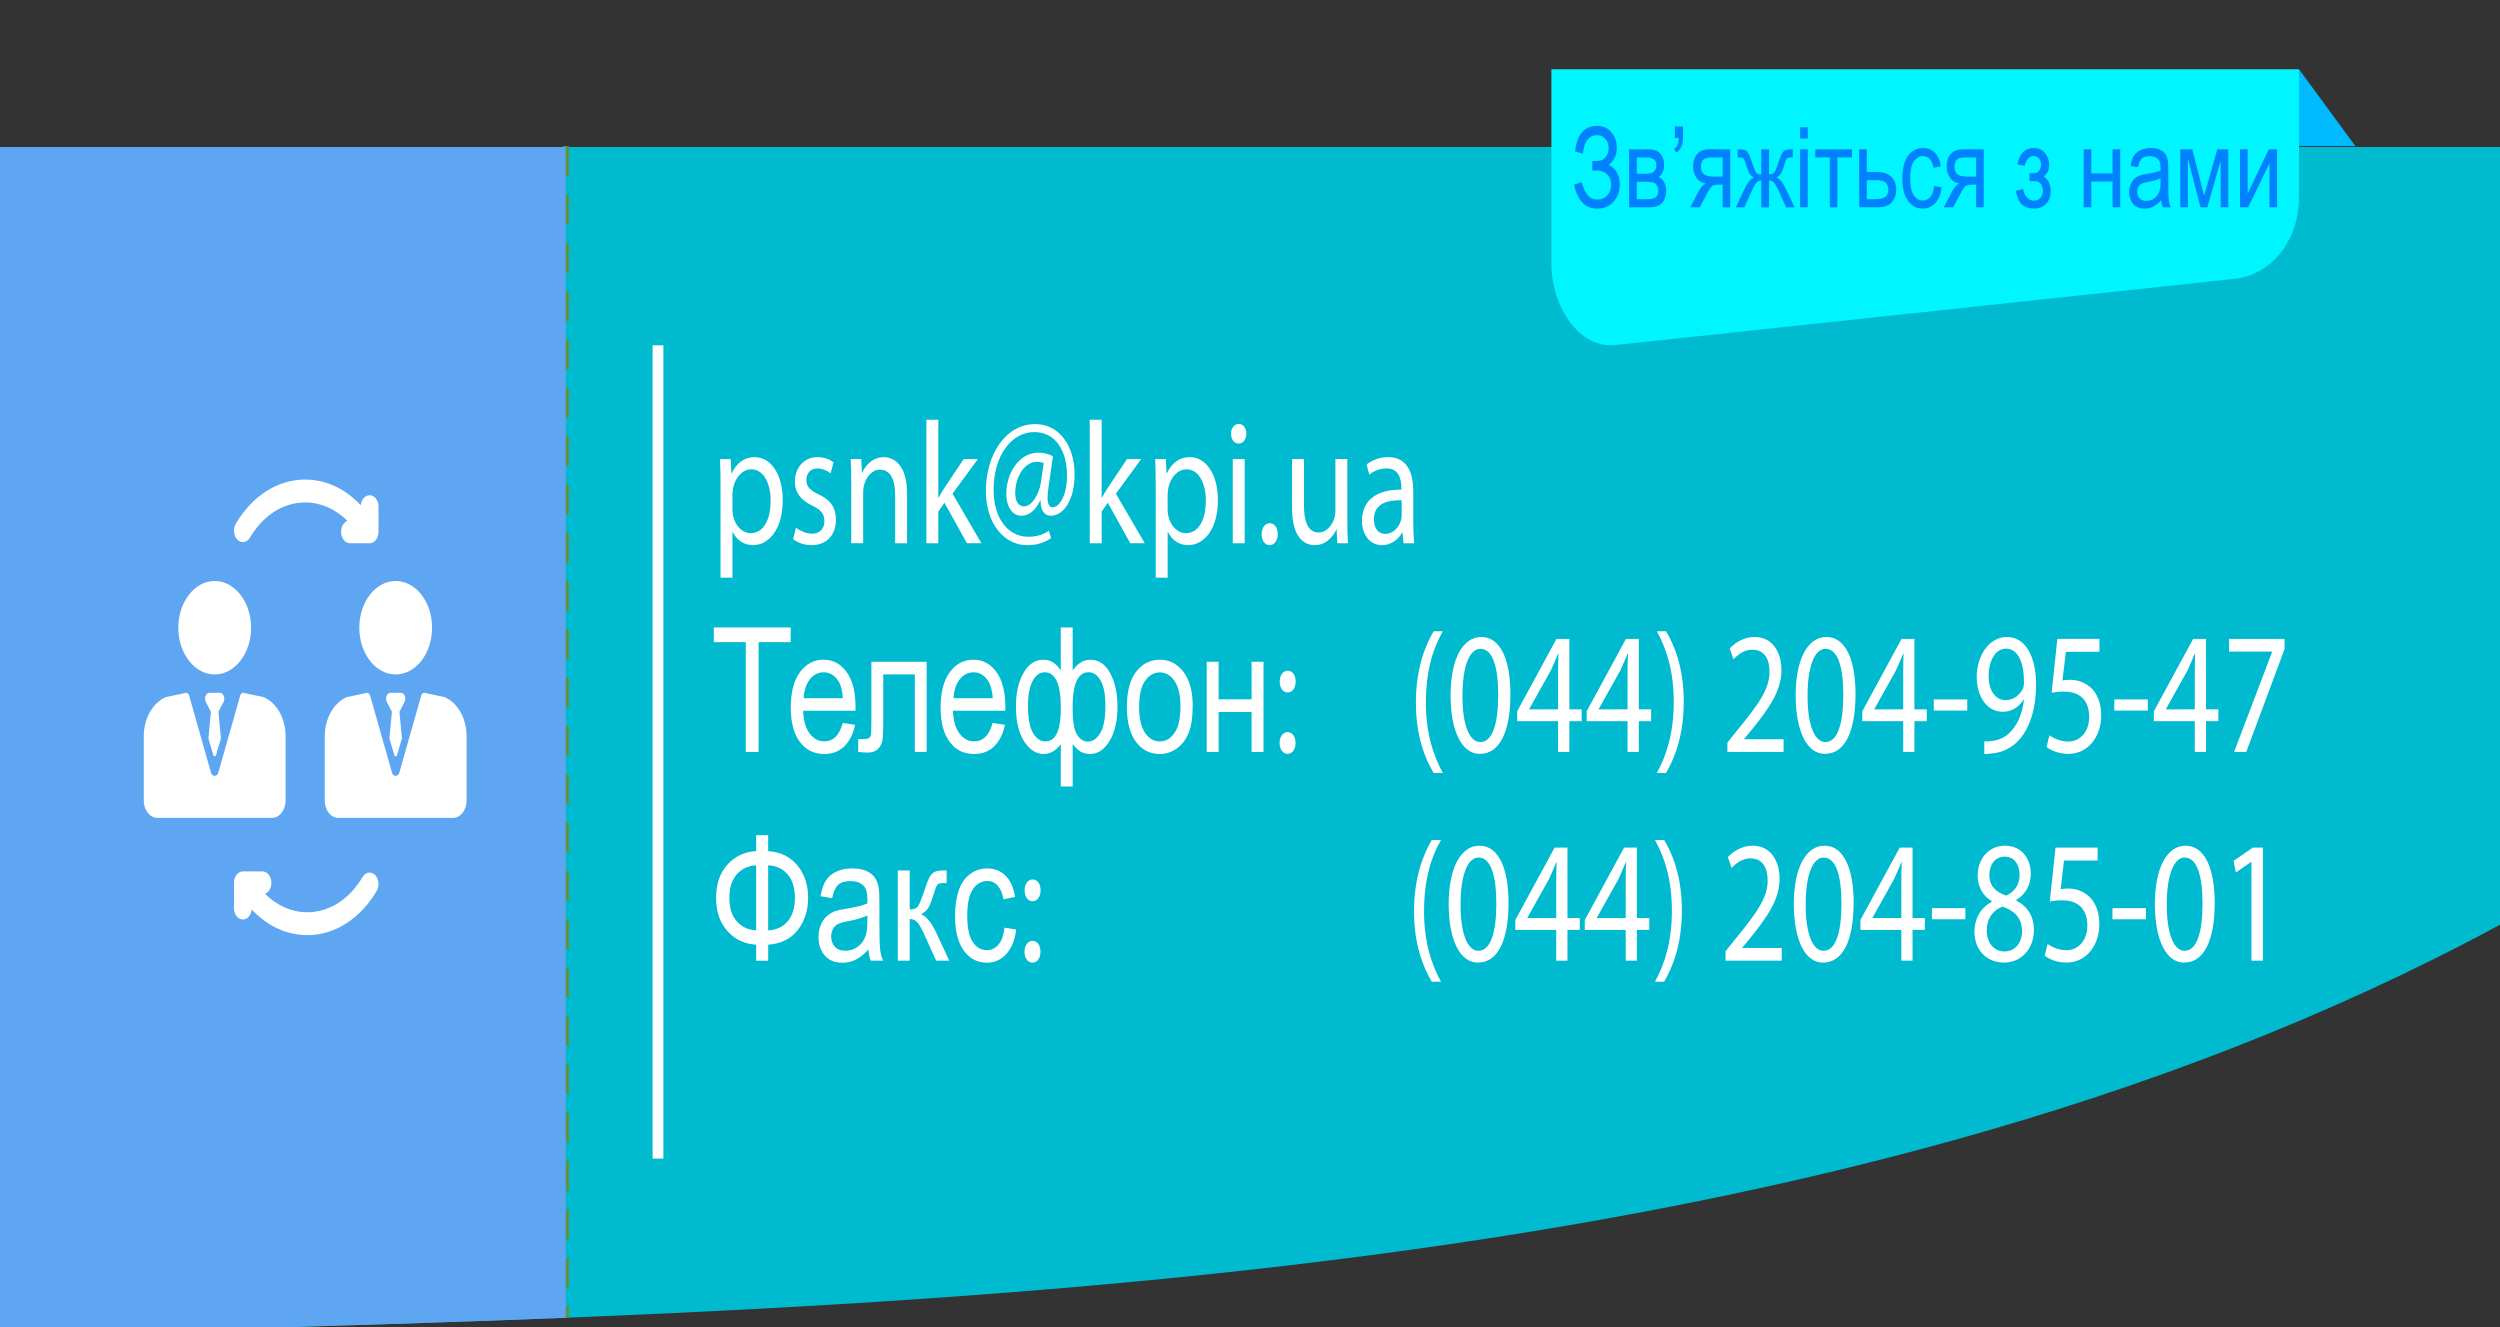 <?xml version="1.0" encoding="utf-8"?>
<!-- Generator: Adobe Illustrator 15.0.2, SVG Export Plug-In . SVG Version: 6.00 Build 0)  -->
<!DOCTYPE svg PUBLIC "-//W3C//DTD SVG 1.1//EN" "http://www.w3.org/Graphics/SVG/1.1/DTD/svg11.dtd">
<svg version="1.1" id="Layer_1" xmlns="http://www.w3.org/2000/svg" xmlns:xlink="http://www.w3.org/1999/xlink" x="0px" y="0px"
	 width="297.996px" height="158.199px" viewBox="1.438 0 297.996 158.199" enable-background="new 1.438 0 297.996 158.199"
	 xml:space="preserve">
<rect x="1.438" y="0" width="297.996" height="158.199" fill="#333333" stroke="none"/>
<g>
	<path fill="#00BACF" d="M1.438,17.525h297.996v82.342v10.357c-81.892,44.284-190.264,46.067-297.996,48.878v-1.377V17.525z"/>
	<polygon fill="#00BAFF" points="275.476,8.257 282.192,17.413 272.552,17.413 	"/>
	<path fill="#00F5FF" d="M186.361,8.257h89.117v15.203c0,5.371-3.437,9.32-7.604,9.767l-73.908,7.907
		c-4.168,0.447-7.604-4.394-7.604-9.766L186.361,8.257L186.361,8.257z"/>
	
		<line fill="none" stroke="#649134" stroke-width="0.72" stroke-miterlimit="2.613" stroke-dasharray="3.6,2.16" x1="68.875" y1="17.413" x2="68.875" y2="157.074"/>
	<rect x="79.227" y="41.161" fill="#FFFFFF" width="1.285" height="96.941"/>
	<path fill="#5EA6F2" d="M1.438,17.525h67.438v139.549c-22.341,0.896-44.904,1.438-67.438,2.028v-1.377V17.525z"/>
	<g>
		<path fill="#FFFFFF" d="M29.743,64.338c0.468,0.455,1.134,0.342,1.488-0.259c1.582-2.664,3.981-4.189,6.583-4.189
			c1.861,0,3.611,0.786,5.038,2.198c-0.438,0.168-0.756,0.687-0.756,1.305c0,0.754,0.473,1.362,1.061,1.362h2.337
			c0.586,0,1.062-0.608,1.062-1.362v-3c0-0.754-0.476-1.365-1.062-1.365c-0.542,0-0.988,0.52-1.053,1.191
			c-1.843-1.964-4.163-3.056-6.627-3.056c-3.268,0-6.282,1.919-8.271,5.263C29.188,63.024,29.277,63.881,29.743,64.338z"/>
		<path fill="#FFFFFF" d="M44.266,74.823c0,3.072,1.945,5.57,4.337,5.57c2.393,0,4.338-2.498,4.338-5.57
			c0-3.071-1.945-5.57-4.338-5.57C46.211,69.251,44.266,71.75,44.266,74.823z"/>
		<path fill="#FFFFFF" d="M54.424,83.094l-0.01-0.002l-2.294-0.486c-0.193-0.077-0.403,0.053-0.473,0.302l-2.604,9.175
			c-0.15,0.531-0.732,0.531-0.883,0.002l-2.605-9.177c-0.058-0.2-0.204-0.324-0.36-0.324c-0.037,0-2.411,0.508-2.411,0.508
			c-1.58,0.676-2.637,2.561-2.637,4.69v7.636c0,1.144,0.723,2.07,1.614,2.07h13.679c0.89,0,1.613-0.927,1.613-2.07v-7.659
			C57.055,85.634,55.995,83.754,54.424,83.094z"/>
		<path fill="#FFFFFF" d="M27.028,80.394c2.393,0,4.339-2.498,4.339-5.57c0-3.071-1.948-5.57-4.339-5.57
			c-2.39,0-4.337,2.499-4.337,5.57C22.69,77.896,24.637,80.394,27.028,80.394z"/>
		<path fill="#FFFFFF" d="M35.48,95.413v-7.658c0-2.12-1.06-3.999-2.631-4.664l-0.01-0.002l-2.295-0.485
			c-0.195-0.077-0.403,0.052-0.473,0.301l-2.605,9.177c-0.15,0.529-0.733,0.529-0.881,0l-2.604-9.175
			c-0.058-0.2-0.204-0.323-0.36-0.323c-0.036,0-2.41,0.508-2.41,0.508c-1.581,0.676-2.636,2.559-2.636,4.688v7.636
			c0,1.144,0.722,2.072,1.613,2.072h13.68C34.759,97.485,35.48,96.557,35.48,95.413z"/>
		<path fill="#FFFFFF" d="M46.137,104.289c-0.468-0.453-1.131-0.34-1.488,0.262c-1.581,2.661-3.98,4.188-6.584,4.188
			c-1.858,0-3.609-0.783-5.035-2.196c0.437-0.17,0.756-0.689,0.756-1.306c0-0.753-0.476-1.366-1.061-1.366h-2.337
			c-0.588,0-1.062,0.613-1.062,1.366v2.999c0,0.755,0.474,1.364,1.062,1.364c0.54,0,0.986-0.519,1.052-1.19
			c1.844,1.967,4.162,3.056,6.625,3.056c3.27,0,6.283-1.919,8.273-5.263C46.693,105.604,46.604,104.746,46.137,104.289z"/>
		<path fill="#FFFFFF" d="M49.61,82.807c-0.109-0.151-0.263-0.226-0.421-0.226h-1.172c-0.156,0-0.313,0.074-0.42,0.226
			c-0.166,0.23-0.189,0.561-0.072,0.823l0.628,1.211l-0.295,3.184L48.438,90c0.056,0.2,0.275,0.2,0.33,0l0.578-1.976l-0.292-3.184
			l0.626-1.211C49.798,83.367,49.774,83.033,49.61,82.807z"/>
		<path fill="#FFFFFF" d="M28.034,82.807c-0.107-0.151-0.261-0.226-0.42-0.226h-1.172c-0.158,0-0.314,0.074-0.421,0.226
			c-0.164,0.23-0.188,0.561-0.071,0.823l0.628,1.211l-0.296,3.184L26.863,90c0.056,0.2,0.275,0.2,0.329,0l0.578-1.976l-0.294-3.182
			l0.628-1.213C28.223,83.367,28.199,83.033,28.034,82.807z"/>
	</g>
	<g>
		<path fill="#0082FF" d="M189.063,22.015l0.938-0.313c0.069,0.464,0.26,0.929,0.569,1.393s0.72,0.695,1.229,0.695
			c0.52,0,0.93-0.17,1.231-0.513c0.302-0.343,0.451-0.757,0.451-1.245c0-0.526-0.156-0.941-0.478-1.252
			c-0.317-0.309-0.75-0.464-1.297-0.464h-0.468v-1.1c0.45,0,0.799-0.033,1.039-0.102c0.239-0.066,0.451-0.239,0.638-0.513
			c0.18-0.275,0.274-0.59,0.274-0.94c0-0.417-0.126-0.78-0.376-1.09c-0.252-0.307-0.59-0.461-1.021-0.461
			c-0.375,0-0.696,0.121-0.961,0.361c-0.266,0.242-0.446,0.56-0.549,0.958c-0.102,0.396-0.152,0.694-0.152,0.888l-0.944-0.272
			c0.233-2.026,1.104-3.04,2.614-3.04c0.727,0,1.303,0.261,1.728,0.778c0.426,0.519,0.638,1.126,0.638,1.819
			c0,0.889-0.326,1.579-0.982,2.071c0.376,0.133,0.694,0.41,0.949,0.821c0.253,0.416,0.383,0.91,0.383,1.487
			c0,0.818-0.249,1.505-0.743,2.059c-0.493,0.553-1.15,0.83-1.968,0.83C190.399,24.872,189.486,23.919,189.063,22.015z"/>
		<path fill="#0082FF" d="M195.625,17.797h2.103c0.516,0,0.901,0.054,1.152,0.166c0.253,0.11,0.469,0.315,0.648,0.608
			c0.181,0.295,0.272,0.649,0.272,1.064c0,0.328-0.054,0.618-0.157,0.859c-0.107,0.246-0.269,0.451-0.479,0.617
			c0.253,0.107,0.465,0.311,0.633,0.608c0.166,0.297,0.251,0.649,0.251,1.057c-0.034,0.657-0.217,1.142-0.545,1.46
			c-0.33,0.317-0.813,0.476-1.446,0.476h-2.428L195.625,17.797L195.625,17.797z M196.538,20.707h0.974
			c0.388,0,0.653-0.025,0.8-0.077c0.146-0.051,0.276-0.158,0.391-0.316c0.115-0.159,0.174-0.349,0.174-0.57
			c0-0.364-0.102-0.619-0.302-0.761c-0.2-0.142-0.543-0.215-1.03-0.215h-1.003v1.938L196.538,20.707L196.538,20.707z
			 M196.538,23.746h1.201c0.517,0,0.873-0.078,1.065-0.232c0.192-0.153,0.296-0.417,0.303-0.797c0-0.221-0.056-0.424-0.167-0.612
			c-0.11-0.19-0.256-0.308-0.437-0.358c-0.182-0.049-0.467-0.074-0.86-0.074h-1.104L196.538,23.746L196.538,23.746z"/>
		<path fill="#0082FF" d="M201.079,16.431v-1.36h0.976v1.073c0,0.581-0.051,1.001-0.156,1.255c-0.146,0.352-0.373,0.614-0.681,0.793
			l-0.224-0.462c0.182-0.095,0.317-0.246,0.408-0.451c0.088-0.205,0.139-0.489,0.15-0.849H201.079L201.079,16.431z"/>
		<path fill="#0082FF" d="M207.678,17.797v6.91h-0.906v-2.694h-0.528c-0.322,0-0.561,0.052-0.717,0.16
			c-0.156,0.107-0.386,0.447-0.686,1.025l-0.797,1.509h-1.129l0.982-1.862c0.301-0.569,0.6-0.889,0.898-0.964
			c-0.519-0.089-0.905-0.33-1.158-0.723c-0.253-0.389-0.379-0.838-0.379-1.346c0-0.599,0.166-1.085,0.494-1.458
			c0.328-0.373,0.806-0.56,1.43-0.56L207.678,17.797L207.678,17.797z M206.77,18.767h-1.298c-0.542,0-0.896,0.107-1.052,0.325
			c-0.156,0.217-0.233,0.471-0.233,0.762c0,0.413,0.114,0.716,0.349,0.91c0.231,0.193,0.641,0.289,1.229,0.289h1.009L206.77,18.767
			L206.77,18.767z"/>
		<path fill="#0082FF" d="M212.313,17.797v2.987c0.291,0,0.494-0.073,0.613-0.215c0.118-0.142,0.292-0.56,0.516-1.25
			c0.214-0.655,0.402-1.071,0.571-1.253c0.166-0.177,0.43-0.266,0.792-0.266h0.334v0.97l-0.25-0.006
			c-0.243,0-0.396,0.047-0.466,0.139c-0.072,0.095-0.183,0.379-0.325,0.85c-0.134,0.451-0.259,0.764-0.373,0.94
			c-0.115,0.173-0.294,0.33-0.538,0.475c0.396,0.135,0.78,0.602,1.156,1.405l1.002,2.142h-1.002l-0.978-2.142
			c-0.199-0.434-0.371-0.719-0.522-0.852c-0.148-0.133-0.325-0.201-0.531-0.201v3.193h-0.933v-3.193
			c-0.204,0-0.378,0.068-0.527,0.199c-0.148,0.133-0.323,0.417-0.521,0.856l-0.975,2.141h-1.004l0.996-2.141
			c0.376-0.803,0.764-1.272,1.163-1.405c-0.272-0.161-0.46-0.335-0.568-0.524c-0.107-0.188-0.27-0.638-0.486-1.351
			c-0.075-0.237-0.155-0.386-0.239-0.442c-0.086-0.056-0.217-0.085-0.39-0.085c-0.043,0-0.132,0.002-0.269,0.008v-0.973h0.127
			c0.35,0,0.599,0.027,0.743,0.08c0.143,0.054,0.271,0.17,0.385,0.346c0.112,0.176,0.261,0.541,0.443,1.096
			c0.226,0.681,0.396,1.094,0.509,1.244c0.118,0.146,0.323,0.221,0.617,0.221v-2.987h0.931L212.313,17.797L212.313,17.797z"/>
		<path fill="#0082FF" d="M216.008,16.515v-1.346h0.911v1.346H216.008L216.008,16.515z M216.008,24.709v-6.912h0.911v6.912H216.008z
			"/>
		<path fill="#0082FF" d="M217.817,17.797h4.372v0.97h-1.733v5.942h-0.906v-5.942h-1.732V17.797L217.817,17.797z"/>
		<path fill="#0082FF" d="M223.047,17.797h0.911v2.699h1.157c0.754,0,1.334,0.188,1.742,0.563c0.406,0.375,0.613,0.893,0.613,1.552
			c0,0.577-0.173,1.071-0.513,1.481s-0.879,0.614-1.627,0.614h-2.278L223.047,17.797L223.047,17.797z M223.959,23.746h0.958
			c0.578,0,0.99-0.091,1.239-0.273c0.246-0.182,0.37-0.467,0.37-0.853c0-0.298-0.091-0.567-0.274-0.802
			c-0.184-0.231-0.589-0.35-1.214-0.35h-1.079V23.746L223.959,23.746z"/>
		<path fill="#0082FF" d="M231.982,22.177l0.897,0.15c-0.098,0.793-0.348,1.416-0.752,1.864c-0.404,0.451-0.902,0.674-1.487,0.674
			c-0.736,0-1.332-0.309-1.776-0.928c-0.446-0.618-0.67-1.504-0.67-2.658c0-0.747,0.095-1.399,0.288-1.96
			c0.191-0.559,0.485-0.977,0.878-1.257c0.394-0.282,0.823-0.419,1.285-0.419c0.586,0,1.063,0.189,1.434,0.569
			c0.372,0.382,0.611,0.918,0.713,1.618l-0.885,0.175c-0.085-0.465-0.234-0.815-0.448-1.048c-0.216-0.233-0.474-0.353-0.78-0.353
			c-0.459,0-0.83,0.211-1.118,0.635c-0.287,0.42-0.432,1.092-0.432,2.007c0,0.928,0.139,1.604,0.418,2.022
			c0.276,0.419,0.637,0.633,1.084,0.633c0.357,0,0.66-0.142,0.9-0.424C231.768,23.197,231.917,22.762,231.982,22.177z"/>
		<path fill="#0082FF" d="M237.896,17.797v6.91h-0.908v-2.694h-0.528c-0.32,0-0.56,0.052-0.716,0.16
			c-0.154,0.107-0.386,0.447-0.685,1.025l-0.797,1.509h-1.131l0.982-1.862c0.3-0.569,0.6-0.889,0.898-0.964
			c-0.52-0.089-0.906-0.33-1.158-0.723c-0.252-0.391-0.376-0.838-0.376-1.346c0-0.599,0.164-1.085,0.492-1.458
			c0.328-0.373,0.806-0.56,1.431-0.56L237.896,17.797L237.896,17.797z M236.986,18.767h-1.298c-0.542,0-0.893,0.107-1.049,0.325
			c-0.155,0.217-0.233,0.471-0.233,0.762c0,0.413,0.113,0.716,0.348,0.91c0.229,0.193,0.639,0.289,1.229,0.289h1.008L236.986,18.767
			L236.986,18.767z"/>
		<path fill="#0082FF" d="M243.354,21.586v-0.917c0.385-0.004,0.647-0.024,0.789-0.06c0.138-0.035,0.272-0.138,0.396-0.313
			c0.126-0.173,0.187-0.39,0.187-0.651c0-0.316-0.084-0.57-0.247-0.757c-0.163-0.19-0.375-0.283-0.637-0.283
			c-0.515,0-0.874,0.388-1.078,1.164l-0.868-0.182c0.272-1.297,0.926-1.946,1.957-1.946c0.574,0,1.024,0.201,1.352,0.605
			c0.325,0.404,0.49,0.884,0.49,1.443c0,0.565-0.211,1.013-0.637,1.346c0.271,0.187,0.474,0.425,0.609,0.713
			c0.134,0.29,0.204,0.632,0.204,1.025c0,0.622-0.178,1.126-0.527,1.51c-0.351,0.386-0.843,0.579-1.477,0.579
			c-1.226,0-1.935-0.698-2.132-2.102l0.854-0.233c0.078,0.443,0.234,0.787,0.474,1.03c0.238,0.243,0.513,0.363,0.819,0.363
			c0.306,0,0.563-0.109,0.767-0.334c0.204-0.224,0.307-0.51,0.307-0.856c0-0.269-0.063-0.503-0.192-0.703
			c-0.131-0.199-0.265-0.324-0.411-0.374c-0.146-0.049-0.408-0.076-0.791-0.076C243.529,21.578,243.461,21.58,243.354,21.586z"/>
		<path fill="#0082FF" d="M249.809,17.797h0.912v2.875h2.529v-2.875h0.912v6.91h-0.912v-3.066h-2.529v3.066h-0.912V17.797z"/>
		<path fill="#0082FF" d="M259.047,23.855c-0.338,0.37-0.66,0.632-0.972,0.784c-0.314,0.152-0.649,0.229-1.007,0.229
			c-0.589,0-1.045-0.187-1.361-0.557c-0.319-0.371-0.477-0.846-0.477-1.421c0-0.338,0.061-0.647,0.181-0.927
			c0.119-0.281,0.276-0.505,0.469-0.675c0.194-0.168,0.415-0.296,0.659-0.383c0.181-0.062,0.446-0.119,0.808-0.175
			c0.737-0.112,1.281-0.248,1.627-0.404c0.004-0.16,0.006-0.262,0.006-0.305c0-0.479-0.085-0.814-0.257-1.008
			c-0.231-0.264-0.58-0.397-1.04-0.397c-0.429,0-0.746,0.099-0.95,0.292c-0.203,0.193-0.353,0.535-0.451,1.025l-0.894-0.157
			c0.083-0.491,0.215-0.886,0.398-1.187c0.187-0.3,0.455-0.535,0.804-0.695c0.353-0.164,0.76-0.245,1.223-0.245
			c0.458,0,0.83,0.07,1.117,0.209c0.287,0.139,0.498,0.313,0.636,0.523c0.133,0.211,0.227,0.477,0.283,0.797
			c0.03,0.201,0.045,0.56,0.045,1.08v1.561c0,1.089,0.019,1.778,0.059,2.065c0.038,0.29,0.116,0.566,0.231,0.83h-0.954
			C259.136,24.466,259.074,24.183,259.047,23.855z M258.972,21.24c-0.33,0.172-0.829,0.323-1.489,0.442
			c-0.376,0.07-0.641,0.148-0.798,0.234c-0.156,0.085-0.276,0.213-0.359,0.382c-0.084,0.167-0.126,0.352-0.126,0.555
			c0,0.313,0.089,0.572,0.276,0.783c0.184,0.209,0.453,0.311,0.807,0.311c0.35,0,0.663-0.098,0.938-0.295
			c0.275-0.198,0.474-0.467,0.602-0.81c0.1-0.264,0.149-0.656,0.149-1.17L258.972,21.24L258.972,21.24z"/>
		<path fill="#0082FF" d="M261.333,17.797h1.419l1.414,5.531l1.573-5.531h1.311v6.91h-0.912v-5.564l-1.592,5.564h-0.816
			l-1.505-5.831v5.831h-0.893L261.333,17.797L261.333,17.797z"/>
		<path fill="#0082FF" d="M268.443,17.797h0.911v5.272l2.53-5.272h0.982v6.91h-0.912V19.47l-2.529,5.238h-0.982V17.797
			L268.443,17.797z"/>
	</g>
	<g>
		<path fill="#FFFFFF" d="M87.324,57.995c0-1.286-0.014-2.323-0.063-3.277h1.275l0.081,1.721h0.032
			c0.565-1.246,1.502-1.949,2.761-1.949c1.907,0,3.328,2.052,3.328,5.1c0,3.606-1.727,5.391-3.552,5.391
			c-1.049,0-1.937-0.581-2.406-1.577h-0.034v5.451h-1.421L87.324,57.995L87.324,57.995z M88.745,60.669
			c0,0.248,0.016,0.516,0.064,0.747c0.242,1.264,1.114,2.134,2.115,2.134c1.501,0,2.373-1.575,2.373-3.876
			c0-2.012-0.807-3.732-2.308-3.732c-0.97,0-1.889,0.871-2.164,2.239c-0.034,0.248-0.083,0.519-0.083,0.747L88.745,60.669
			L88.745,60.669z"/>
		<path fill="#FFFFFF" d="M96.316,62.908c0.437,0.332,1.179,0.705,1.888,0.705c1.017,0,1.501-0.641,1.501-1.493
			c0-0.873-0.404-1.347-1.437-1.844c-1.421-0.665-2.083-1.638-2.083-2.841c0-1.619,1.033-2.946,2.695-2.946
			c0.792,0,1.485,0.268,1.907,0.625l-0.34,1.307c-0.306-0.231-0.874-0.583-1.598-0.583c-0.839,0-1.292,0.624-1.292,1.369
			c0,0.85,0.453,1.223,1.469,1.722c1.34,0.642,2.053,1.512,2.053,3.028c0,1.782-1.081,3.027-2.906,3.027
			c-0.856,0-1.647-0.29-2.198-0.705L96.316,62.908z"/>
		<path fill="#FFFFFF" d="M102.904,57.435c0-1.06-0.016-1.888-0.065-2.717h1.259l0.083,1.638h0.032
			c0.388-0.933,1.292-1.866,2.583-1.866c1.082,0,2.761,0.83,2.761,4.271v5.992h-1.422v-5.785c0-1.62-0.468-2.985-1.809-2.985
			c-0.92,0-1.645,0.849-1.904,1.866c-0.064,0.229-0.097,0.559-0.097,0.85v6.052h-1.421L102.904,57.435L102.904,57.435z"/>
		<path fill="#FFFFFF" d="M113.283,59.322h0.033c0.194-0.355,0.453-0.809,0.678-1.141l2.309-3.463h1.695l-3.019,4.125l3.438,5.909
			h-1.725l-2.681-4.83l-0.727,1.059v3.775h-1.421V50.035h1.421L113.283,59.322L113.283,59.322z"/>
		<path fill="#FFFFFF" d="M126.717,64.151c-0.888,0.602-1.792,0.83-2.874,0.83c-2.647,0-4.889-2.486-4.889-6.466
			c0-4.273,2.308-7.963,5.892-7.963c2.809,0,4.682,2.529,4.682,5.993c0,3.109-1.34,4.934-2.857,4.934
			c-0.646,0-1.228-0.54-1.195-1.825h-0.049c-0.582,1.223-1.324,1.825-2.293,1.825c-0.936,0-1.743-0.975-1.743-2.611
			c0-2.57,1.583-4.915,3.826-4.915c0.695,0,1.326,0.188,1.728,0.435l-0.532,3.752c-0.242,1.575-0.065,2.298,0.468,2.321
			c0.823,0.042,1.742-1.387,1.742-3.773c0-3.029-1.405-5.183-3.905-5.183c-2.632,0-4.843,2.674-4.843,6.902
			c0,3.442,1.759,5.576,4.149,5.576c0.936,0,1.79-0.249,2.438-0.724L126.717,64.151z M125.845,55.216
			c-0.162-0.083-0.438-0.168-0.808-0.168c-1.438,0-2.584,1.722-2.584,3.733c0,0.935,0.355,1.578,1.067,1.578
			c0.936,0,1.808-1.535,1.984-2.823L125.845,55.216z"/>
		<path fill="#FFFFFF" d="M132.755,59.322h0.034c0.193-0.355,0.45-0.809,0.678-1.141l2.308-3.463h1.694l-3.017,4.125l3.439,5.909
			h-1.728l-2.68-4.83l-0.727,1.059v3.775h-1.421V50.035h1.421L132.755,59.322L132.755,59.322z"/>
		<path fill="#FFFFFF" d="M139.196,57.995c0-1.286-0.015-2.323-0.063-3.277h1.275l0.081,1.721h0.032
			c0.565-1.246,1.502-1.949,2.761-1.949c1.906,0,3.328,2.052,3.328,5.1c0,3.606-1.728,5.391-3.551,5.391
			c-1.05,0-1.938-0.581-2.406-1.577h-0.033v5.451h-1.422L139.196,57.995L139.196,57.995z M140.617,60.669
			c0,0.248,0.016,0.516,0.065,0.747c0.242,1.264,1.115,2.134,2.115,2.134c1.502,0,2.374-1.575,2.374-3.876
			c0-2.012-0.808-3.732-2.309-3.732c-0.968,0-1.889,0.871-2.163,2.239c-0.035,0.248-0.083,0.519-0.083,0.747L140.617,60.669
			L140.617,60.669z"/>
		<path fill="#FFFFFF" d="M149.061,52.874c-0.532,0-0.888-0.541-0.888-1.182c0-0.643,0.371-1.16,0.92-1.16
			c0.549,0,0.904,0.517,0.904,1.16c0,0.64-0.355,1.182-0.92,1.182H149.061z M148.382,64.753V54.718h1.42v10.036H148.382z"/>
		<path fill="#FFFFFF" d="M152.758,64.981c-0.549,0-0.937-0.559-0.937-1.307c0-0.746,0.403-1.306,0.97-1.306
			c0.565,0,0.953,0.54,0.953,1.306c0,0.748-0.388,1.307-0.971,1.307H152.758z"/>
		<path fill="#FFFFFF" d="M162.039,62.017c0,1.037,0.017,1.948,0.065,2.736h-1.262l-0.082-1.639h-0.031
			c-0.357,0.808-1.195,1.867-2.584,1.867c-1.226,0-2.695-0.893-2.695-4.396v-5.869h1.419v5.539c0,1.907,0.469,3.212,1.745,3.212
			c0.951,0,1.614-0.849,1.871-1.681c0.081-0.248,0.129-0.581,0.129-0.933v-6.14h1.422L162.039,62.017L162.039,62.017z"/>
		<path fill="#FFFFFF" d="M169.902,62.349c0,0.871,0.034,1.72,0.114,2.404h-1.275l-0.131-1.264h-0.048
			c-0.421,0.787-1.274,1.493-2.391,1.493c-1.583,0-2.389-1.432-2.389-2.882c0-2.426,1.676-3.754,4.697-3.734v-0.207
			c0-0.83-0.179-2.342-1.777-2.323c-0.744,0-1.501,0.271-2.05,0.748l-0.324-1.221c0.646-0.52,1.598-0.873,2.583-0.873
			c2.405,0,2.987,2.093,2.987,4.104v3.752H169.902z M168.515,59.633c-1.549-0.043-3.31,0.31-3.31,2.259
			c0,1.203,0.613,1.744,1.326,1.744c1.032,0,1.694-0.831,1.92-1.683c0.049-0.186,0.064-0.391,0.064-0.581V59.633L168.515,59.633z"/>
		<path fill="#FFFFFF" d="M90.332,89.633v-13.09h-3.808v-1.751h9.161v1.751h-3.823v13.09H90.332z"/>
		<path fill="#FFFFFF" d="M101.896,86.171l1.467,0.232c-0.231,1.099-0.662,1.953-1.285,2.562c-0.625,0.604-1.424,0.909-2.394,0.909
			c-1.226,0-2.198-0.481-2.915-1.452c-0.717-0.97-1.074-2.327-1.074-4.075c0-1.809,0.363-3.213,1.088-4.211
			c0.726-1.002,1.666-1.5,2.823-1.5c1.12,0,2.034,0.491,2.744,1.466c0.709,0.978,1.065,2.357,1.065,4.13
			c0,0.107-0.002,0.27-0.01,0.484h-6.242c0.053,1.185,0.313,2.086,0.781,2.714c0.469,0.63,1.051,0.941,1.75,0.941
			c0.52,0,0.964-0.175,1.333-0.526C101.389,87.501,101.681,86.939,101.896,86.171z M97.237,83.224h4.673
			c-0.062-0.905-0.242-1.583-0.536-2.033c-0.452-0.701-1.038-1.053-1.758-1.053c-0.652,0-1.2,0.28-1.646,0.84
			C97.53,81.538,97.285,82.286,97.237,83.224z"/>
		<path fill="#FFFFFF" d="M105.301,78.882h6.593v10.751h-1.411v-9.242h-3.76v5.353c0,1.249-0.033,2.075-0.095,2.47
			c-0.063,0.399-0.237,0.748-0.52,1.043c-0.285,0.298-0.694,0.446-1.23,0.446c-0.331,0-0.712-0.024-1.143-0.077v-1.522h0.623
			c0.294,0,0.505-0.036,0.631-0.112c0.128-0.078,0.209-0.201,0.253-0.371c0.042-0.169,0.063-0.721,0.063-1.65v-7.087H105.301
			L105.301,78.882z"/>
		<path fill="#FFFFFF" d="M119.759,86.171l1.466,0.232c-0.229,1.099-0.66,1.953-1.285,2.562c-0.625,0.604-1.424,0.909-2.397,0.909
			c-1.225,0-2.196-0.481-2.912-1.452c-0.718-0.97-1.076-2.327-1.076-4.075c0-1.809,0.363-3.213,1.088-4.211
			c0.726-1.002,1.667-1.5,2.823-1.5c1.118,0,2.032,0.491,2.744,1.466c0.709,0.978,1.064,2.357,1.064,4.13
			c0,0.107-0.002,0.27-0.008,0.484h-6.244c0.052,1.185,0.313,2.086,0.78,2.714c0.468,0.63,1.049,0.941,1.749,0.941
			c0.521,0,0.966-0.175,1.334-0.526C119.251,87.501,119.543,86.939,119.759,86.171z M115.1,83.224h4.674
			c-0.063-0.905-0.241-1.583-0.536-2.033c-0.452-0.701-1.04-1.053-1.76-1.053c-0.652,0-1.2,0.28-1.644,0.84
			C115.393,81.538,115.148,82.286,115.1,83.224z"/>
		<path fill="#FFFFFF" d="M127.878,74.792h1.42v5.135c0.295-0.431,0.617-0.756,0.971-0.969c0.349-0.213,0.731-0.318,1.135-0.318
			c0.994,0,1.78,0.531,2.361,1.592c0.581,1.065,0.873,2.402,0.873,4.015c0,1.682-0.313,3.038-0.939,4.076
			c-0.625,1.032-1.403,1.552-2.333,1.552c-0.303,0-0.612-0.06-0.928-0.181c-0.316-0.122-0.694-0.45-1.138-0.992v5.051h-1.418v-5.051
			c-0.283,0.391-0.598,0.685-0.942,0.878c-0.343,0.198-0.716,0.294-1.115,0.294c-0.877,0-1.646-0.493-2.302-1.481
			c-0.659-0.989-0.985-2.405-0.985-4.247c0-1.558,0.297-2.864,0.891-3.923c0.594-1.056,1.392-1.585,2.396-1.585
			c0.42,0,0.801,0.108,1.141,0.321c0.339,0.211,0.646,0.537,0.914,0.969L127.878,74.792L127.878,74.792z M123.977,84.096
			c0,1.519,0.199,2.61,0.595,3.28c0.397,0.667,0.889,1.001,1.478,1.001c0.615,0,1.075-0.329,1.382-0.997
			c0.303-0.664,0.457-1.66,0.457-2.992c0-1.419-0.161-2.48-0.48-3.189c-0.323-0.709-0.806-1.063-1.453-1.063
			c-0.584,0-1.059,0.344-1.427,1.034C124.161,81.866,123.977,82.84,123.977,84.096z M129.29,84.297c0,1.62,0.173,2.708,0.521,3.265
			c0.346,0.557,0.781,0.834,1.3,0.834c0.579,0,1.069-0.342,1.479-1.026c0.407-0.685,0.612-1.749,0.612-3.192
			c0-1.366-0.188-2.383-0.564-3.048c-0.374-0.668-0.855-1.002-1.446-1.002c-0.631,0-1.106,0.35-1.424,1.043
			C129.449,81.864,129.29,82.907,129.29,84.297z"/>
		<path fill="#FFFFFF" d="M135.762,84.256c0-1.989,0.431-3.465,1.292-4.424c0.721-0.795,1.598-1.194,2.633-1.194
			c1.15,0,2.091,0.484,2.822,1.455c0.732,0.969,1.096,2.305,1.096,4.012c0,1.384-0.162,2.473-0.485,3.265
			c-0.324,0.793-0.793,1.408-1.412,1.848c-0.617,0.438-1.292,0.657-2.021,0.657c-1.172,0-2.12-0.479-2.844-1.446
			C136.123,87.464,135.762,86.075,135.762,84.256z M137.22,84.256c0,1.378,0.234,2.409,0.702,3.095
			c0.468,0.686,1.056,1.027,1.766,1.027c0.704,0,1.288-0.344,1.758-1.033c0.467-0.688,0.702-1.736,0.702-3.147
			c0-1.331-0.235-2.337-0.706-3.022c-0.47-0.686-1.055-1.027-1.754-1.027c-0.709,0-1.298,0.34-1.766,1.022
			C137.454,81.85,137.22,82.88,137.22,84.256z"/>
		<path fill="#FFFFFF" d="M145.277,78.882h1.418v4.475h3.934v-4.475h1.418v10.751h-1.418v-4.769h-3.934v4.769h-1.418V78.882
			L145.277,78.882z"/>
		<path fill="#FFFFFF" d="M154.896,89.861c-0.548,0-0.936-0.561-0.936-1.285c0-0.768,0.403-1.307,0.952-1.307
			c0.583,0,0.951,0.539,0.951,1.307c0,0.724-0.373,1.285-0.951,1.285H154.896z M154.912,82.542c-0.548,0-0.936-0.562-0.936-1.285
			c0-0.768,0.401-1.307,0.95-1.307c0.581,0,0.953,0.539,0.953,1.307c0,0.724-0.374,1.285-0.953,1.285H154.912z"/>
		<path fill="#FFFFFF" d="M173.422,75.244c-1.18,2.052-2.018,4.728-2.018,8.5c0,3.688,0.887,6.32,2.018,8.396h-1.097
			c-1.018-1.72-2.116-4.374-2.116-8.417c0.015-4.063,1.098-6.74,2.116-8.479H173.422z"/>
		<path fill="#FFFFFF" d="M177.83,89.861c-2.052,0-3.454-2.467-3.488-6.926c0-4.541,1.534-7.008,3.663-7.008
			c2.198,0,3.472,2.53,3.472,6.821c0,4.582-1.338,7.111-3.633,7.111L177.83,89.861L177.83,89.861z M177.893,88.451
			c1.436,0,2.13-2.176,2.13-5.618c0-3.318-0.646-5.494-2.13-5.494c-1.291,0-2.13,2.112-2.13,5.494
			c-0.034,3.504,0.804,5.618,2.115,5.618H177.893z"/>
		<path fill="#FFFFFF" d="M187.16,89.633v-3.67h-4.876v-1.181l4.682-8.625h1.534v8.398h1.468v1.407H188.5v3.67H187.16z
			 M187.16,84.553v-4.519c0-0.706,0.016-1.408,0.049-2.115h-0.049c-0.324,0.789-0.581,1.371-0.873,2.012l-2.567,4.584v0.043
			L187.16,84.553L187.16,84.553z"/>
		<path fill="#FFFFFF" d="M195.442,89.633v-3.67h-4.875v-1.181l4.682-8.625h1.533v8.398h1.47v1.407h-1.47v3.67H195.442z
			 M195.442,84.553v-4.519c0-0.706,0.015-1.408,0.05-2.115h-0.05c-0.324,0.789-0.58,1.371-0.873,2.012l-2.565,4.584v0.043
			L195.442,84.553L195.442,84.553z"/>
		<path fill="#FFFFFF" d="M198.929,92.141c1.13-2.051,2.018-4.729,2.018-8.458c0-3.732-0.872-6.367-2.018-8.438h1.098
			c1.018,1.7,2.114,4.375,2.114,8.438c-0.016,4.062-1.097,6.696-2.114,8.458H198.929L198.929,92.141z"/>
		<path fill="#FFFFFF" d="M207.341,89.633v-1.119l1.115-1.39c2.679-3.275,3.906-5.017,3.906-7.05c0-1.371-0.502-2.634-2.066-2.634
			c-0.952,0-1.743,0.622-2.229,1.14l-0.451-1.285c0.71-0.765,1.763-1.37,2.971-1.37c2.245,0,3.196,1.991,3.196,3.918
			c0,2.488-1.405,4.497-3.616,7.234l-0.826,0.996v0.043h4.696v1.513L207.341,89.633L207.341,89.633z"/>
		<path fill="#FFFFFF" d="M218.964,89.861c-2.053,0-3.454-2.467-3.487-6.926c0-4.541,1.532-7.008,3.663-7.008
			c2.198,0,3.473,2.53,3.473,6.821c0,4.582-1.342,7.111-3.635,7.111L218.964,89.861L218.964,89.861z M219.028,88.451
			c1.437,0,2.129-2.176,2.129-5.618c0-3.318-0.645-5.494-2.129-5.494c-1.29,0-2.129,2.112-2.129,5.494
			c-0.034,3.504,0.806,5.618,2.114,5.618H219.028z"/>
		<path fill="#FFFFFF" d="M228.295,89.633v-3.67h-4.876v-1.181l4.681-8.625h1.535v8.398h1.469v1.407h-1.469v3.67H228.295z
			 M228.295,84.553v-4.519c0-0.706,0.016-1.408,0.048-2.115h-0.048c-0.323,0.789-0.581,1.371-0.871,2.012l-2.568,4.584v0.043
			L228.295,84.553L228.295,84.553z"/>
		<path fill="#FFFFFF" d="M235.93,83.371v1.328h-3.987v-1.328H235.93z"/>
		<path fill="#FFFFFF" d="M237.965,88.369c0.305,0.021,0.662,0,1.144-0.081c0.826-0.125,1.599-0.562,2.199-1.309
			c0.693-0.809,1.193-1.99,1.388-3.588h-0.05c-0.583,0.913-1.423,1.452-2.486,1.452c-1.888,0-3.099-1.824-3.099-4.147
			c0-2.529,1.453-4.768,3.6-4.768s3.472,2.218,3.472,5.681c0,2.963-0.775,5.041-1.81,6.344c-0.807,0.995-1.922,1.639-3.051,1.805
			c-0.517,0.082-0.985,0.125-1.311,0.105L237.965,88.369L237.965,88.369z M240.533,77.318c-1.193,0-2.053,1.371-2.053,3.275
			c0,1.683,0.79,2.862,2.018,2.862c0.953,0,1.695-0.602,2.084-1.411c0.062-0.166,0.111-0.372,0.111-0.663
			c0.015-2.321-0.661-4.063-2.149-4.063H240.533L240.533,77.318z"/>
		<path fill="#FFFFFF" d="M251.687,77.692h-4.001l-0.405,3.42c0.246-0.042,0.469-0.081,0.856-0.081c0.824,0,1.615,0.228,2.261,0.725
			c0.824,0.579,1.501,1.763,1.501,3.502c0,2.635-1.631,4.604-3.905,4.604c-1.146,0-2.1-0.416-2.615-0.829l0.354-1.39
			c0.437,0.333,1.292,0.748,2.263,0.748c1.324,0,2.486-1.12,2.467-2.944c0-1.784-0.92-3.009-3.003-3.009
			c-0.612,0-1.081,0.063-1.469,0.146l0.678-6.429h5.021L251.687,77.692L251.687,77.692z"/>
		<path fill="#FFFFFF" d="M257.45,83.371v1.328h-3.988v-1.328H257.45z"/>
		<path fill="#FFFFFF" d="M263.052,89.633v-3.67h-4.877v-1.181l4.683-8.625h1.535v8.398h1.469v1.407h-1.469v3.67H263.052z
			 M263.052,84.553v-4.519c0-0.706,0.018-1.408,0.049-2.115h-0.049c-0.324,0.789-0.58,1.371-0.871,2.012l-2.567,4.584v0.043
			L263.052,84.553L263.052,84.553z"/>
		<path fill="#FFFFFF" d="M273.756,76.158v1.201l-4.569,12.272h-1.452l4.536-11.923v-0.04h-5.134v-1.511H273.756L273.756,76.158z"/>
		<path fill="#FFFFFF" d="M91.569,101.453v-1.901h1.435v1.901c1.471,0.102,2.631,0.667,3.484,1.708
			c0.852,1.033,1.277,2.322,1.277,3.86c0,1.507-0.414,2.786-1.238,3.839c-0.825,1.057-1.999,1.634-3.522,1.742v1.913h-1.434v-1.913
			c-1.366-0.068-2.504-0.602-3.414-1.605c-0.909-1.001-1.364-2.329-1.364-3.972c0-1.653,0.453-2.978,1.359-3.968
			C89.059,102.063,90.197,101.527,91.569,101.453z M91.569,103.144c-0.951,0.054-1.72,0.417-2.31,1.082
			c-0.588,0.669-0.883,1.6-0.883,2.794c0,1.182,0.29,2.11,0.871,2.785c0.581,0.676,1.356,1.038,2.322,1.094L91.569,103.144
			L91.569,103.144z M93.004,103.132v7.775c0.987-0.062,1.766-0.427,2.333-1.103s0.853-1.604,0.853-2.785
			c0-1.159-0.277-2.08-0.836-2.759C94.796,103.584,94.014,103.208,93.004,103.132z"/>
		<path fill="#FFFFFF" d="M104.947,113.186c-0.526,0.57-1.032,0.977-1.518,1.214c-0.488,0.238-1.008,0.356-1.567,0.356
			c-0.919,0-1.625-0.292-2.121-0.867c-0.493-0.577-0.741-1.313-0.741-2.211c0-0.526,0.093-1.006,0.279-1.442
			c0.187-0.435,0.431-0.784,0.733-1.048c0.302-0.262,0.643-0.462,1.021-0.597c0.279-0.095,0.698-0.187,1.262-0.272
			c1.146-0.177,1.989-0.385,2.532-0.629c0.005-0.251,0.008-0.412,0.008-0.479c0-0.743-0.132-1.266-0.402-1.568
			c-0.363-0.413-0.901-0.618-1.616-0.618c-0.668,0-1.161,0.151-1.479,0.451c-0.32,0.298-0.553,0.831-0.708,1.593l-1.385-0.242
			c0.126-0.762,0.332-1.378,0.621-1.847c0.289-0.47,0.708-0.83,1.255-1.083c0.544-0.254,1.18-0.381,1.9-0.381
			c0.713,0,1.295,0.108,1.742,0.323c0.446,0.217,0.775,0.487,0.986,0.817c0.209,0.325,0.357,0.739,0.443,1.242
			c0.047,0.309,0.071,0.87,0.071,1.681v2.43c0,1.693,0.03,2.761,0.088,3.213c0.06,0.448,0.181,0.879,0.358,1.291h-1.48
			C105.083,114.133,104.99,113.692,104.947,113.186z M104.829,109.115c-0.517,0.27-1.288,0.5-2.318,0.689
			c-0.583,0.108-0.996,0.229-1.237,0.363c-0.242,0.137-0.429,0.334-0.561,0.593c-0.132,0.261-0.199,0.548-0.199,0.864
			c0,0.484,0.143,0.892,0.43,1.218c0.287,0.325,0.708,0.483,1.259,0.483c0.545,0,1.033-0.154,1.457-0.459
			c0.426-0.308,0.738-0.728,0.938-1.26c0.154-0.414,0.229-1.02,0.229-1.821L104.829,109.115L104.829,109.115z"/>
		<path fill="#FFFFFF" d="M108.455,103.761h1.419v4.647c0.453,0,0.769-0.11,0.95-0.334c0.181-0.223,0.448-0.87,0.802-1.943
			c0.276-0.851,0.504-1.411,0.678-1.683c0.174-0.27,0.372-0.452,0.599-0.546c0.226-0.096,0.589-0.143,1.088-0.143h0.284v1.509
			l-0.396-0.011c-0.372,0-0.612,0.071-0.715,0.211c-0.11,0.15-0.278,0.594-0.504,1.327c-0.216,0.701-0.416,1.188-0.592,1.46
			c-0.179,0.27-0.455,0.515-0.828,0.738c0.61,0.209,1.208,0.94,1.796,2.187l1.552,3.33h-1.561l-1.514-3.33
			c-0.31-0.669-0.581-1.107-0.812-1.32c-0.229-0.213-0.508-0.321-0.828-0.321v4.971h-1.419L108.455,103.761L108.455,103.761z"/>
		<path fill="#FFFFFF" d="M121.17,110.573l1.396,0.233c-0.154,1.235-0.542,2.202-1.171,2.9c-0.628,0.696-1.399,1.047-2.313,1.047
			c-1.146,0-2.066-0.479-2.762-1.44c-0.697-0.963-1.046-2.34-1.046-4.136c0-1.158,0.151-2.176,0.448-3.047
			c0.3-0.871,0.756-1.524,1.368-1.958c0.612-0.438,1.277-0.655,1.998-0.655c0.909,0,1.653,0.294,2.231,0.886
			c0.578,0.591,0.949,1.429,1.111,2.514l-1.379,0.272c-0.131-0.724-0.364-1.266-0.697-1.629c-0.334-0.365-0.737-0.546-1.21-0.546
			c-0.715,0-1.295,0.327-1.742,0.987c-0.445,0.659-0.67,1.697-0.67,3.123c0,1.443,0.216,2.493,0.646,3.148
			c0.432,0.655,0.994,0.98,1.688,0.98c0.559,0,1.021-0.219,1.395-0.657C120.833,112.16,121.07,111.483,121.17,110.573z"/>
		<path fill="#FFFFFF" d="M124.491,114.741c-0.549,0-0.936-0.562-0.936-1.282c0-0.768,0.404-1.31,0.953-1.31
			c0.581,0,0.953,0.539,0.953,1.31c0,0.723-0.373,1.282-0.953,1.282H124.491z M124.507,107.421c-0.548,0-0.937-0.56-0.937-1.284
			c0-0.767,0.404-1.309,0.953-1.309c0.58,0,0.95,0.541,0.95,1.309c0,0.723-0.371,1.284-0.95,1.284H124.507z"/>
		<path fill="#FFFFFF" d="M173.2,100.124c-1.179,2.052-2.018,4.729-2.018,8.499c0,3.691,0.887,6.323,2.018,8.397h-1.097
			c-1.018-1.721-2.115-4.375-2.115-8.417c0.015-4.063,1.097-6.739,2.115-8.479H173.2L173.2,100.124z"/>
		<path fill="#FFFFFF" d="M177.604,114.741c-2.051,0-3.454-2.468-3.488-6.926c0-4.542,1.534-7.01,3.665-7.01
			c2.197,0,3.471,2.529,3.471,6.822c0,4.582-1.339,7.111-3.632,7.111h-0.016V114.741z M177.67,113.331
			c1.437,0,2.129-2.176,2.129-5.619c0-3.318-0.645-5.494-2.129-5.494c-1.292,0-2.131,2.113-2.131,5.494
			c-0.033,3.5,0.808,5.619,2.115,5.619H177.67z"/>
		<path fill="#FFFFFF" d="M186.938,114.512v-3.669h-4.875v-1.182l4.681-8.626h1.532v8.397h1.471v1.41h-1.471v3.669H186.938
			L186.938,114.512z M186.938,109.433v-4.521c0-0.706,0.016-1.41,0.05-2.116h-0.05c-0.324,0.788-0.581,1.37-0.873,2.013
			l-2.565,4.583v0.04L186.938,109.433L186.938,109.433z"/>
		<path fill="#FFFFFF" d="M195.218,114.512v-3.669h-4.876v-1.182l4.683-8.626h1.531v8.397h1.472v1.41h-1.472v3.669H195.218
			L195.218,114.512z M195.218,109.433v-4.521c0-0.706,0.017-1.41,0.049-2.116h-0.049c-0.323,0.788-0.582,1.37-0.872,2.013
			l-2.567,4.583v0.04L195.218,109.433L195.218,109.433z"/>
		<path fill="#FFFFFF" d="M198.707,117.021c1.13-2.052,2.018-4.729,2.018-8.459c0-3.733-0.874-6.365-2.018-8.438h1.095
			c1.02,1.702,2.115,4.374,2.115,8.438c-0.015,4.063-1.096,6.696-2.115,8.459H198.707z"/>
		<path fill="#FFFFFF" d="M207.118,114.512v-1.12l1.115-1.391c2.678-3.275,3.906-5.014,3.906-7.05c0-1.368-0.5-2.634-2.066-2.634
			c-0.952,0-1.743,0.621-2.228,1.141l-0.451-1.286c0.709-0.768,1.761-1.368,2.971-1.368c2.245,0,3.195,1.989,3.195,3.918
			c0,2.485-1.404,4.497-3.614,7.234l-0.824,0.997v0.043h4.697v1.514h-6.701V114.512z"/>
		<path fill="#FFFFFF" d="M218.741,114.741c-2.053,0-3.453-2.468-3.487-6.926c0-4.542,1.532-7.01,3.663-7.01
			c2.196,0,3.472,2.529,3.472,6.822c0,4.582-1.34,7.111-3.634,7.111h-0.014V114.741z M218.805,113.331
			c1.438,0,2.132-2.176,2.132-5.619c0-3.318-0.647-5.494-2.132-5.494c-1.29,0-2.13,2.113-2.13,5.494
			c-0.032,3.5,0.807,5.619,2.116,5.619H218.805z"/>
		<path fill="#FFFFFF" d="M228.073,114.512v-3.669h-4.877v-1.182l4.683-8.626h1.532v8.397h1.469v1.41h-1.469v3.669H228.073
			L228.073,114.512z M228.073,109.433v-4.521c0-0.706,0.016-1.41,0.048-2.116h-0.048c-0.324,0.788-0.583,1.37-0.873,2.013
			l-2.566,4.583v0.04L228.073,109.433L228.073,109.433z"/>
		<path fill="#FFFFFF" d="M235.707,108.251v1.326h-3.986v-1.326H235.707z"/>
		<path fill="#FFFFFF" d="M240.44,100.808c2.031,0,3.065,1.618,3.065,3.315c0,1.142-0.451,2.386-1.743,3.152v0.063
			c1.309,0.663,2.116,1.866,2.116,3.482c0,2.361-1.567,3.918-3.568,3.918c-2.195,0-3.521-1.657-3.521-3.625
			c0-1.702,0.792-2.925,2.066-3.63v-0.063c-1.179-0.705-1.68-1.865-1.68-3.028c0-2.134,1.406-3.586,3.245-3.586H240.44
			L240.44,100.808z M240.356,113.412c1.276,0,2.102-1.014,2.102-2.403c0-1.618-0.889-2.422-2.309-2.944
			c-1.229,0.454-1.89,1.512-1.89,2.798c-0.048,1.346,0.758,2.548,2.083,2.548L240.356,113.412L240.356,113.412z M240.392,102.114
			c-1.178,0-1.824,0.994-1.824,2.156c-0.016,1.346,0.791,2.074,2.002,2.485c0.902-0.392,1.598-1.221,1.598-2.446
			c0-1.077-0.499-2.199-1.761-2.199L240.392,102.114L240.392,102.114z"/>
		<path fill="#FFFFFF" d="M251.465,102.57h-4.001l-0.403,3.419c0.242-0.042,0.468-0.081,0.854-0.081
			c0.825,0,1.617,0.229,2.262,0.725c0.824,0.579,1.501,1.765,1.501,3.502c0,2.635-1.629,4.604-3.905,4.604
			c-1.146,0-2.1-0.416-2.616-0.827l0.356-1.391c0.436,0.329,1.29,0.745,2.261,0.745c1.324,0,2.487-1.118,2.47-2.944
			c0-1.781-0.922-3.006-3.003-3.006c-0.613,0-1.081,0.063-1.471,0.142l0.68-6.427h5.021L251.465,102.57L251.465,102.57z"/>
		<path fill="#FFFFFF" d="M257.227,108.251v1.326h-3.987v-1.326H257.227z"/>
		<path fill="#FFFFFF" d="M261.78,114.741c-2.05,0-3.453-2.468-3.488-6.926c0-4.542,1.534-7.01,3.663-7.01
			c2.197,0,3.473,2.529,3.473,6.822c0,4.582-1.338,7.111-3.632,7.111h-0.016V114.741z M261.847,113.331
			c1.436,0,2.129-2.176,2.129-5.619c0-3.318-0.646-5.494-2.129-5.494c-1.292,0-2.13,2.113-2.13,5.494
			c-0.034,3.5,0.807,5.619,2.115,5.619H261.847z"/>
		<path fill="#FFFFFF" d="M269.804,102.734h-0.033l-1.822,1.267l-0.276-1.39l2.293-1.576h1.212v13.477h-1.373V102.734
			L269.804,102.734z"/>
	</g>
</g>
</svg>
